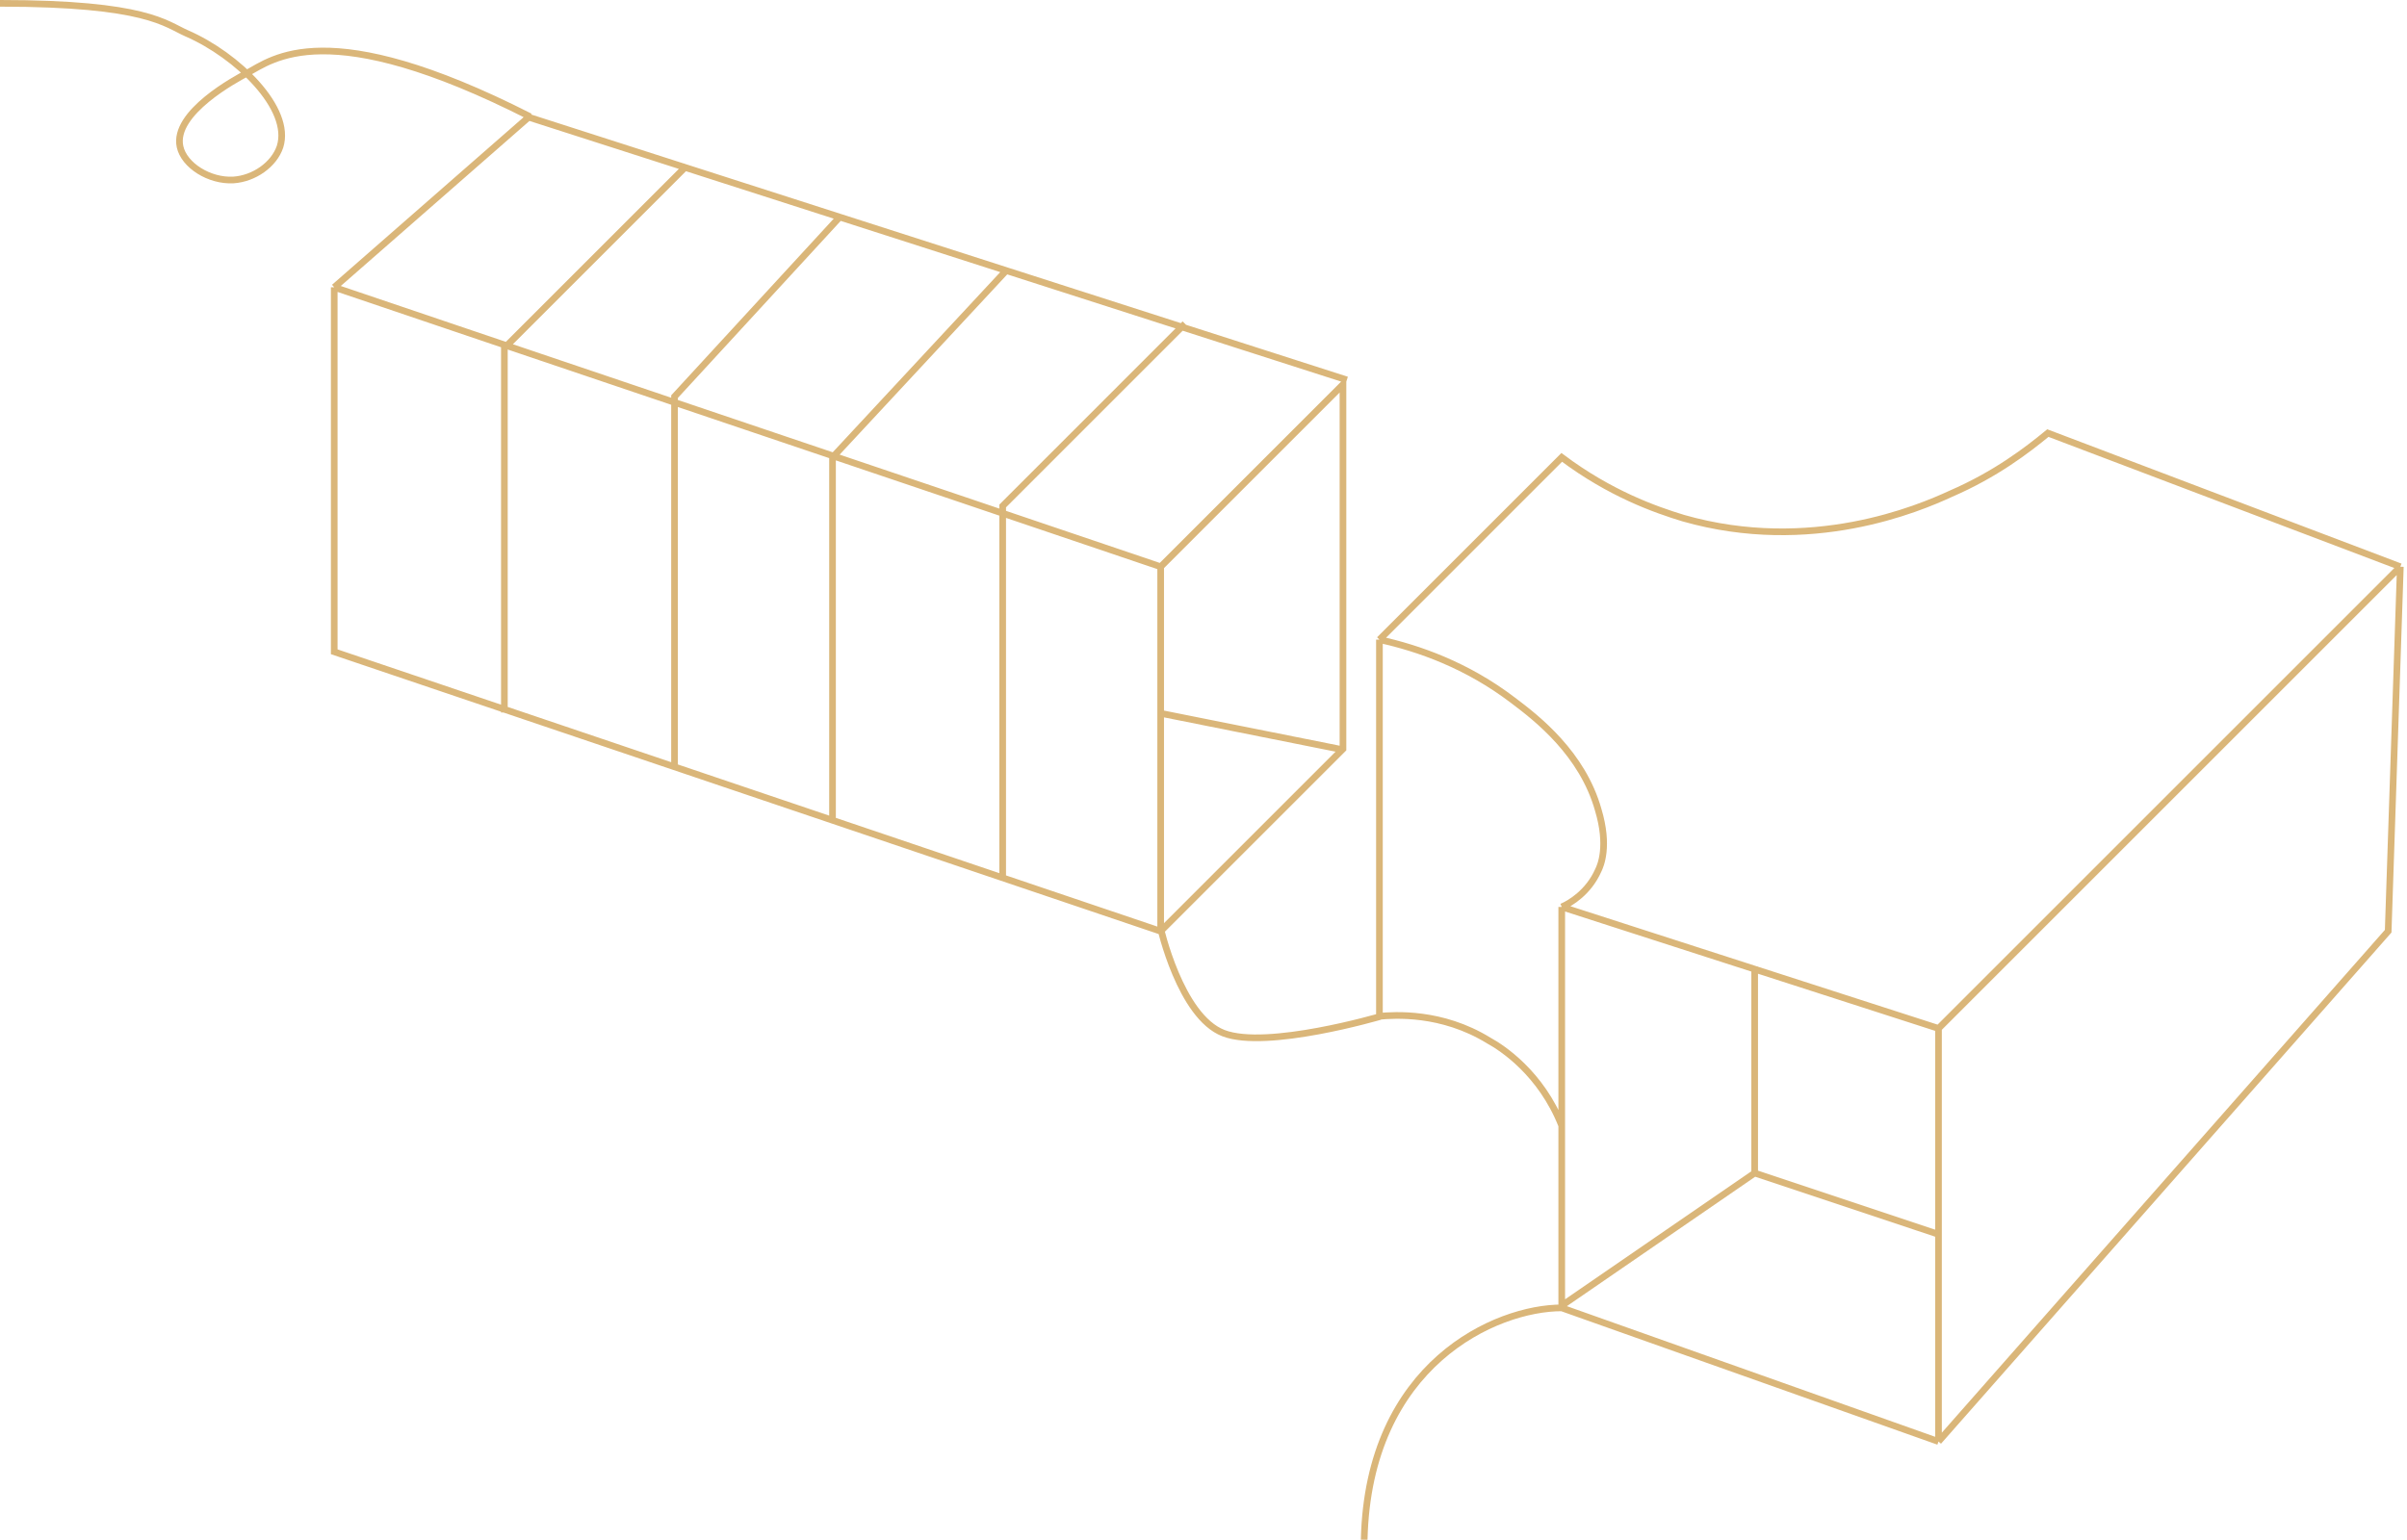<svg width="361" height="231" viewBox="0 0 361 231" fill="none" xmlns="http://www.w3.org/2000/svg">
<path d="M50.127 43.1L79.291 17.581L202 57M50.127 43.1V97.784L174.076 139.707M50.127 43.1C91.504 57.135 132.699 70.989 174.076 85.024M174.076 85.024V139.707M174.076 85.024L201.418 57.682V112.366L174.076 139.707M177.721 48.568L150.38 75.91V131.5M151 40.5L124.861 68.619V123.302M126 32.5L101.165 59.505V114.832M102.988 24.872L75.646 52.214V106.897M201.342 112.468L174 107M206.886 95.961L234.228 68.619C241.519 74.087 248.263 76.457 252.456 77.733C271.595 83.201 287.818 76.275 292.557 74.087C299.301 71.171 304.041 67.525 307.139 64.973L360 85.024M206.886 95.961V152.467C209.073 152.285 216.182 151.738 223.291 156.113C225.296 157.206 231.129 161.034 234.228 168.872M206.886 95.961C212.719 97.237 220.01 99.788 226.937 105.075C230.582 107.809 237.327 113.095 239.696 121.48C241.337 126.948 240.061 129.864 239.696 130.594C238.238 133.875 235.504 135.515 234.228 136.062M234.228 136.062L290.734 154.29M234.228 136.062V196.214M290.734 154.29V216.265M290.734 154.29L360 85.024M290.734 216.265L234.228 196.214M290.734 216.265L358.177 139.707L360 85.024M234.228 196.214C224.4 196.214 205.2 204.6 204.6 231M263.164 145V175.987M263.164 175.987L290.506 185.101M263.164 175.987L234 196.038M174 139C174 139 177 152.5 183.5 155C190 157.5 207 152.5 207 152.5M0 0.5C22 0.5 24.8 3.6 28 5C35.6 8.3 43.8 16.3 42 22C41.1 24.7 38.1 26.8 35 27C31.4 27.2 27.6 24.8 27 22C25.9 16.9 35.5 11.8 37 11C40.9 8.9 49 2 79.5 17.5" stroke="#DAB679" stroke-miterlimit="10"/>
</svg>
